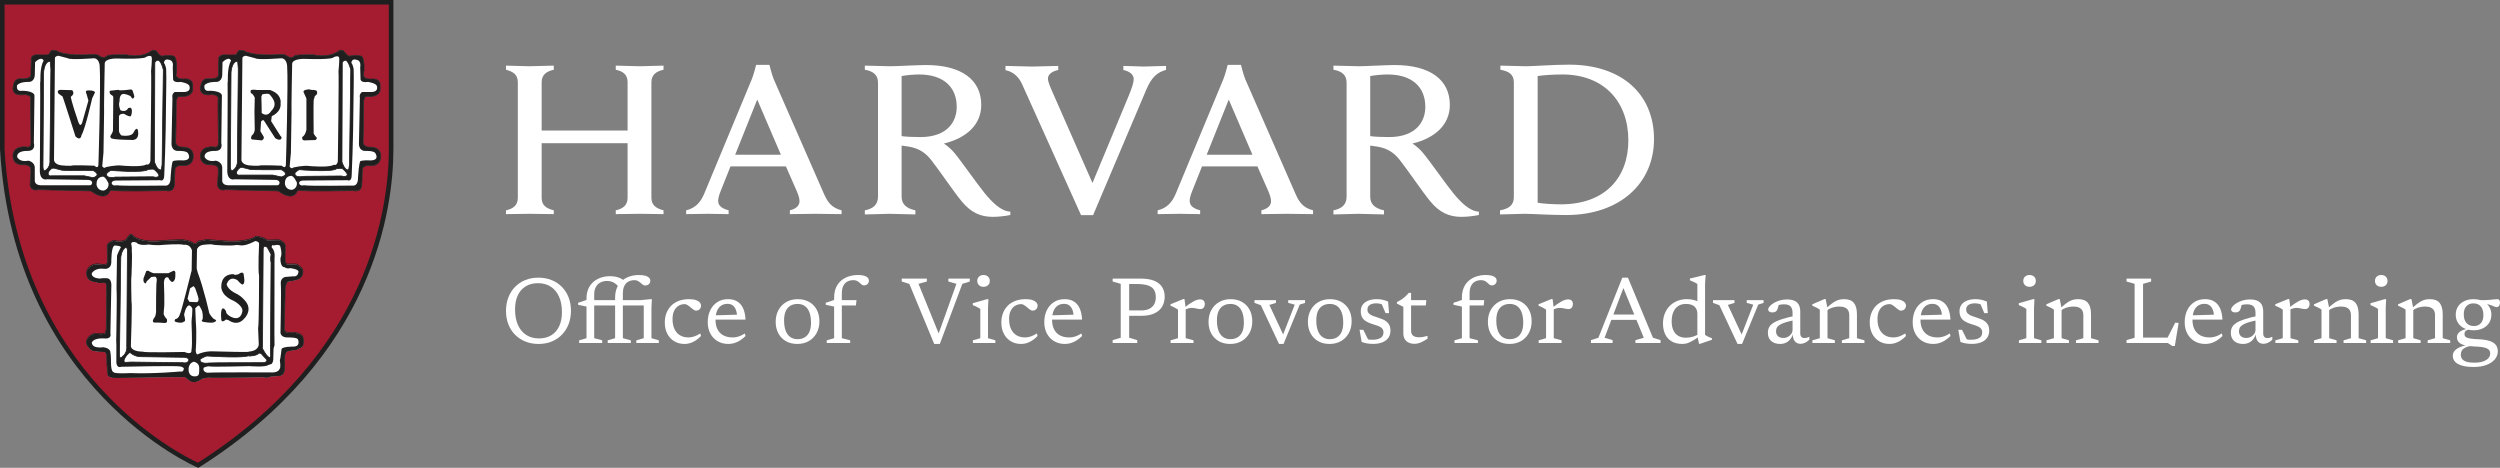 <?xml version="1.0" encoding="UTF-8"?><svg id="Layer_2" xmlns="http://www.w3.org/2000/svg" width="1068.762" height="200" viewBox="0 0 1068.762 200"><rect x="0" y="0" width="1068.762" height="200" fill="#808080" stroke="none"/><g id="Layer_1-2"><g><g><path d="M1.237,1.065H167.461V63.859c0,28.765-10.709,89.782-82.485,135.19,0,0-77.783-32.481-83.738-135.19V1.065Z" fill="#a51c30"/><path d="M84.806,200l-.468-.194C83.555,199.478,5.928,165.916,.004,63.814l-.004-63.814H168.178V63.757c0,25.11-8.086,88.624-82.942,135.973l-.429,.27ZM1.951,1.951V63.757c5.617,96.756,76.282,131.134,82.679,134.046,73.64-46.8,81.593-109.307,81.593-134.046V1.951H1.951Z" fill="#1f1f1f"/><path d="M127.049,81.749s-1.479,4.724-8.073-.13l-22.625-.544s-2.964,.953-3.367-2.149c0,0,.544-6.194,.265-6.735,0,0,.139-1.749-2.83-1.749,0,0-4.582,.537-4.709-3.506,0,0-.803-4.31,5.52-4.174,0,0,2.02,.944,2.159-1.62,0,0-.27-17.512-.139-18.849,0,0,.544-1.614-2.557-1.885,0,0-4.447,.937-4.983-2.016,0,0-.272-4.447,2.695-4.721,0,0,3.638,.274,4.308-.674,0,0,.816,.533,.676-2.688l.141-5.529s.389-1.479,2.684-1.338c0,0,4.176,.268,4.719-.141,0,0,.937-1.209,1.212-1.753,0,0,2.155-.128,2.555,.407,0,0,3.238,2.155,15.489,1.346,0,0,1.89,0,2.29,.544,0,0,2.288,1.746,3.638-.135,0,0,2.014-.409,8.077-.268,0,0,6.599,1.748,11.177-2.022l1.485,.265s1.885,3.095,3.232,2.16c0,0,4.039-.404,4.713,.402,0,0,1.34,2.012,.67,7.275,0,0-.803,2.284,3.104,2.284,0,0,4.447-.809,3.899,3.364,0,0,1.212,4.719-6.189,4.048,0,0-.946,1.344-.815,2.288,0,0-.131,15.35-.268,17.105,0,0-.128,2.425,3.099,2.294,0,0,4.313-.28,4.452,3.628,0,0,.535,5.124-5.665,4.174,0,0-1.886,.27-2.159,1.483l-.263,6.735s.133,3.367-3.636,2.558c-.539,0-21.007,.405-22.76-.131,0,0-.952-.137-1.22,.396" fill="#fff"/><path d="M83.549,104.263s.94-.398,1.209-1.064c0,0,2.83-.276,3.23-.676l8.895,.676s8.749,.666,12.521-2.038c0,0,1.359,0,2.303,.413,0,0,1.875,.405,2.41,1.209l5.124-.137s2.962,.95,2.688,2.842v2.414s-.544,4.85,.805,5.12h3.917s3.228,1.485,2.825,3.367c0,0,.135,2.688-2.684,3.23,0,0-2.84,.803-3.773,.679,0,0-.95,1.209-1.09,2.688l-.396,17.647s-.278,1.881,2.555,1.614c0,0,4.169-.4,5.389,1.892,0,0,1.081,3.902-1.075,4.576l-1.609,.802-3.514,.55s-1.475,.133-1.611,2.688v4.709s.135,3.238-2.427,3.238l-3.769,.27s-.944,.803-2.829,.265c0,0-22.894,.411-23.706,.133l-2.701,.546s-2.956,2.695-5.383,.665l-1.885-1.485s-1.344,.274-1.883,.141c-.54-.141-25.324,.274-25.324,.274,0,0-5.254,.54-5.654-1.214,0,0-.67-6.872-.402-7.686,0,0,0-2.01-1.214-2.146,0,0-5.252-.265-5.387-.813,0,0-2.834-2.016-2.023-4.03,0,0,.948-2.705,3.776-2.969,0,0,4.306,.681,4.306-.539,0,0,.274-.809,.274-2.146,0,0,.268-16.039,.133-17.116,0,0,.4-2.022-1.349-2.022,0,0-1.888,.535-3.097-.268,0,0-3.228,.135-3.904-2.425,0,0-.544-1.614,.265-2.969,0,0,1.481-2.962,5.792-2.014,0,0,2.429,.679,2.693-1.068l-.128-6.47s-.546-1.751,2.823-2.693c0,0,4.313,1.211,5.654-.944,0,0,1.485-2.967,2.684-.95,0,0,2.569,2.431,9.576,2.17,0,0,12.123-.95,12.388-.416,0,0,2.96,.416,3.769,1.351l.811,.13Z" fill="#fff"/><path d="M46.926,81.749s-1.485,4.724-8.082-.135l-22.625-.539s-2.964,.953-3.369-2.151c0,0,.54-6.192,.265-6.733,0,0,.141-1.753-2.823-1.753,0,0-4.578,.546-4.709-3.497,0,0-.811-4.319,5.518-4.18,0,0,2.014,.944,2.155-1.611,0,0-.272-17.516-.141-18.865,0,0,.55-1.599-2.555-1.871,0,0-4.448,.931-4.978-2.033,0,0-.274-4.435,2.688-4.709,0,0,3.634,.274,4.313-.663,0,0,.807,.524,.672-2.71l.135-5.513s.404-1.485,2.688-1.349c0,0,4.178,.263,4.722-.135,0,0,.946-1.209,1.201-1.753,0,0,2.164-.122,2.568,.404,0,0,3.228,2.155,15.498,1.349,0,0,1.875,0,2.284,.54,0,0,2.284,1.748,3.628-.142,0,0,2.022-.398,8.084-.263,0,0,6.59,1.744,11.176-2.01l1.479,.267s1.883,3.093,3.24,2.149c0,0,4.037-.405,4.719,.405,0,0,1.342,2.022,.663,7.275,0,0-.803,2.29,3.099,2.29,0,0,4.445-.803,3.908,3.358,0,0,1.216,4.719-6.192,4.048,0,0-.948,1.349-.815,2.288,0,0-.133,15.35-.268,17.105,0,0-.13,2.42,3.099,2.294,0,0,4.311-.283,4.447,3.634,0,0,.531,5.119-5.654,4.169,0,0-1.892,.276-2.162,1.483l-.265,6.733s.141,3.369-3.641,2.566c-.539,0-21.005,.398-22.758-.131,0,0-.937-.142-1.211,.391" fill="#fff"/><path d="M127.049,81.749s-1.479,4.724-8.073-.13l-22.625-.544s-2.964,.953-3.367-2.149c0,0,.544-6.194,.265-6.735,0,0,.139-1.749-2.83-1.749,0,0-4.582,.537-4.709-3.506,0,0-.803-4.31,5.52-4.174,0,0,2.02,.944,2.159-1.62,0,0-.27-17.512-.139-18.849,0,0,.544-1.614-2.557-1.885,0,0-4.447,.937-4.983-2.016,0,0-.272-4.447,2.695-4.721,0,0,3.638,.274,4.308-.674,0,0,.816,.533,.676-2.688l.141-5.529s.389-1.479,2.684-1.338c0,0,4.176,.268,4.719-.141,0,0,.937-1.209,1.212-1.753,0,0,2.155-.128,2.555,.407,0,0,3.238,2.155,15.489,1.346,0,0,1.89,0,2.29,.544,0,0,2.288,1.746,3.638-.135,0,0,2.014-.409,8.077-.268,0,0,6.599,1.748,11.177-2.022l1.485,.265s1.885,3.095,3.232,2.16c0,0,4.039-.404,4.713,.402,0,0,1.34,2.012,.67,7.275,0,0-.803,2.284,3.104,2.284,0,0,4.447-.809,3.899,3.364,0,0,1.212,4.719-6.189,4.048,0,0-.946,1.344-.815,2.288,0,0-.131,15.35-.268,17.105,0,0-.128,2.425,3.099,2.294,0,0,4.313-.28,4.452,3.628,0,0,.535,5.124-5.665,4.174,0,0-1.886,.27-2.159,1.483l-.263,6.735s.133,3.367-3.636,2.558c-.539,0-21.007,.405-22.76-.131,0,0-.952-.137-1.22,.396" fill="#1f1f1f"/><path d="M127.049,81.749s-1.479,4.725-8.074-.13l-22.625-.544s-2.964,.952-3.366-2.149c0,0,.544-6.195,.265-6.736,0,0,.138-1.749-2.831-1.749,0,0-4.581,.538-4.71-3.505,0,0-.803-4.31,5.522-4.175,0,0,2.02,.944,2.158-1.62,0,0-.271-17.511-.138-18.849,0,0,.544-1.614-2.558-1.885,0,0-4.446,.938-4.984-2.014,0,0-.271-4.448,2.696-4.722,0,0,3.637,.273,4.307-.673,0,0,.817,.532,.676-2.687l.141-5.53s.388-1.479,2.684-1.338c0,0,4.175,.268,4.719-.141,0,0,.935-1.208,1.211-1.752,0,0,2.155-.13,2.555,.406,0,0,3.237,2.155,15.489,1.347,0,0,1.89,0,2.29,.544,0,0,2.288,1.746,3.637-.135,0,0,2.014-.409,8.077-.268,0,0,6.601,1.746,11.178-2.023l1.485,.265s1.885,3.096,3.231,2.161c0,0,4.04-.403,4.713,.403,0,0,1.341,2.011,.67,7.274,0,0-.803,2.285,3.105,2.285,0,0,4.446-.808,3.899,3.364,0,0,1.211,4.719-6.189,4.048,0,0-.947,1.344-.814,2.288,0,0-.132,15.351-.268,17.106,0,0-.13,2.426,3.099,2.293,0,0,4.313-.279,4.451,3.628,0,0,.535,5.125-5.665,4.175,0,0-1.885,.271-2.158,1.482l-.262,6.736s.132,3.366-3.637,2.558c-.538,0-21.007,.406-22.76-.132,0,0-.952-.135-1.22,.397Z" fill="none" stroke="#1f1f1f" stroke-width=".311"/><path d="M101.598,26.261s.268,2.699,.268,3.378c0,.672-.398,38.919-.398,38.919,0,0,.398,2.96-2.149,4.441,0,0-.681,.265-.815-1.616l.265-40.398s.27-4.989,2.829-4.724" fill="#fff"/><path d="M101.598,26.261s.268,2.699,.268,3.378c0,.673-.397,38.919-.397,38.919,0,0,.397,2.961-2.149,4.443,0,0-.682,.265-.814-1.617l.265-40.398s.271-4.989,2.828-4.725Z" fill="none" stroke="#1f1f1f" stroke-width=".326"/><path d="M97.159,73.405s.265-37.981,.135-38.656c-.135-.665,.13,.542,.13,.542,0,0-.4-6.599,1.346-9.302,0,0-.54-2.279-3.636,.548l-.13,5.518s0,3.104-2.829,2.969c0,0-3.234-.144-4.719,1.338,0,0-.809,2.966,2.294,2.434,0,0,4.845,0,5.119,2.01l-.274,20.343s1.083,3.375-2.688,3.375c0,0-4.589-.285-4.45,2.547,0,0,.952,2.423,4.854,1.616,0,0,2.823,.533,2.693,3.238v5.113s-.276,2.029,2.42,2.16h21.011s1.072,.135,1.072-1.216c0,0-.13-1.075-1.744-1.075l-17.509-.268s-2.83,.946-3.095-3.234" fill="#fff"/><path d="M101.199,73.342s-.539,1.885,1.479,1.488h13.869l3.769,.813s3.902-.948,0-3.099c0,0-12.386,.124-13.466-.135,0,0-2.558-.676-3.104-.811,0,0-1.338-.535-2.547,1.744" fill="#fff"/><path d="M101.199,73.342s-.538,1.885,1.479,1.488h13.869l3.769,.814s3.902-.95,0-3.099c0,0-12.387,.124-13.466-.135,0,0-2.558-.676-3.105-.811,0,0-1.338-.535-2.546,1.744Z" fill="none" stroke="#1f1f1f" stroke-width=".326"/><path d="M124.219,75.226s-2.558,0-2.423,3.375c0,0,.268,2.558,2.964,2.558,0,0,2.423-.405,2.162-3.095,0,0-1.488-3.371-2.703-2.838" fill="#fff"/><path d="M126.113,73.89s1.209-1.344,2.02-1.344c0,0,13.471,1.209,15.748-.402,0,0,2.029-.409,2.569,0,0,0,2.018,1.611,2.018,2.549,0,0-.137,1.222-2.558,.531,0,0-15.224,.146-16.029,.146,0,0-4.182,.939-3.767-1.481" fill="#fff"/><path d="M126.113,73.89s1.208-1.344,2.02-1.344c0,0,13.472,1.208,15.748-.403,0,0,2.029-.409,2.57,0,0,0,2.017,1.611,2.017,2.549,0,0-.135,1.223-2.558,.532,0,0-15.224,.147-16.03,.147,0,0-4.181,.938-3.766-1.482Z" fill="none" stroke="#1f1f1f" stroke-width=".326"/><path d="M127.861,78.254s0-1.081,1.888-1.081l18.849-.133s1.759,.944,1.759-2.288c0,0,.685-14.676,.753-30.846,.017-4.811,.239-9.861,.061-14.537,0,0-.415-2.02-.955-2.434,0,0,0-2.149,2.29-1.34,0,0,2.025,.137,1.485,3.243l.137,4.695s-.407,2.029,3.227,1.488c0,0,3.636,.54,3.771,1.881,0,0,1.079,2.705-3.225,2.429h-3.104s-1.346,.805-.944,2.425l-.402,19.535s-.272,3.364,2.964,3.236c0,0,3.364-.141,4.036,.939,0,0,2.305,3.367-2.688,3.093,0,0-3.099-.135-3.771,.409,0,0-.54,.666-.944,7.003,0,0,.274,3.773-2.555,3.364,0,0-18.732,.267-20.472-.133,0,0-1.89,.542-2.159-.946" fill="#fff"/><path d="M103.623,25.036l-.409,43.245s-.13,2.012,3.238,2.418c0,0,3.904,.4,4.839,0,0,0,2.575-.139,9.162,.139,0,0,1.629,1.625,1.759-.413,0,0,1.07-35.004,.539-42.287,0,0-.139-3.103-2.433-3.234,0,0-10.228,.818-11.172,0l-4.043-1.068s-1.618,.13-1.479,1.2" fill="#fff"/><path d="M124.9,27.201s-.405,20.333-.268,21.013l-.27,17.101-.542,5.926s.813,1.218,1.481,.409c0,0,4.317-1.092,7.007-.67,0,0,8.627,.8,10.37-.552,0,0,1.351,.672,1.746-1.479,0,0,.533-37.705,.281-38.379,0,0,.522-5.4,.252-5.929,0,0-.117-1.207-2.412-.135,0,0,.263,1.077-12.525,.665,0,0-4.845-.133-5.119,2.031" fill="#fff"/><path d="M146.318,26.67l-.13,42.553s1.074,3.778,2.819,3.38c0,0,.263-.815,.394-2.16l.55-40.545s-1.355-6.457-3.634-3.228" fill="#fff"/><path d="M146.318,26.67l-.13,42.553s1.073,3.778,2.82,3.381c0,0,.262-.814,.394-2.161l.55-40.544s-1.355-6.457-3.634-3.228Z" fill="none" stroke="#1f1f1f" stroke-width=".326"/><path d="M129.783,39.408c-.409-1.079,2.29-1.211,2.29-1.211l1.348,.27c.942-.139,1.886,.27,1.886,.27,.942,1.479-.676,2.288-.676,2.288l-.535,1.749c-.139,1.486,0,14.286,0,14.286,.267,.665,1.349,1.873,1.349,1.873,0,1.214-1.488,.952-1.488,.952l-3.91,.135c-1.211-.135-.803-1.486-.803-1.486,1.344-.674,1.749-3.106,1.749-3.106v-13.327l-1.211-2.693Z" fill="#1f1f1f"/><path d="M111.603,51.937l-.272,4.174,1.209,2.014c.815,1.083-.542,1.894-.542,1.894l-4.304-.405c-.802-.405,0-1.753,0-1.753,1.083-.67,1.212-2.425,1.212-2.425l-.13-7.812,.13-5.659c0-.674-1.074-1.883-1.074-1.883-.94-.13-.676-1.344-.676-1.344,.27-.676,2.551-.27,2.551-.27h5.663c5.387,1.748,4.582,5.654,4.582,5.654,.407,3.906-3.767,5.531-3.767,5.531l-.276,2.149,3.91,6.189c.676,.544,.54,1.085,.54,1.085-.54,1.483-2.701,0-2.701,0l-4.843-7.544c-.405-.539-1.212,.405-1.212,.405m.133-10.646c.13,2.973,.13,7.012,.13,7.012,2.566,2.016,4.043-.818,4.043-.818,3.364-3.221,0-6.194-.539-6.994-.55-.818-3.234-.144-3.234-.144l-.4,.944Z" fill="#1f1f1f"/><path d="M83.549,104.263s.94-.398,1.209-1.064c0,0,2.83-.276,3.23-.676l8.895,.676s8.749,.666,12.521-2.038c0,0,1.359,0,2.303,.413,0,0,1.875,.405,2.41,1.209l5.124-.137s2.962,.95,2.688,2.842v2.414s-.544,4.85,.805,5.12h3.917s3.228,1.485,2.825,3.367c0,0,.135,2.688-2.684,3.23,0,0-2.84,.803-3.773,.679,0,0-.95,1.209-1.09,2.688l-.396,17.647s-.278,1.881,2.555,1.614c0,0,4.169-.4,5.389,1.892,0,0,1.081,3.902-1.075,4.576l-1.609,.802-3.514,.55s-1.475,.133-1.611,2.688v4.709s.135,3.238-2.427,3.238l-3.769,.27s-.944,.803-2.829,.265c0,0-22.894,.411-23.706,.133l-2.701,.546s-2.956,2.695-5.383,.665l-1.885-1.485s-1.344,.274-1.883,.141c-.54-.141-25.324,.274-25.324,.274,0,0-5.254,.54-5.654-1.214,0,0-.67-6.872-.402-7.686,0,0,0-2.01-1.214-2.146,0,0-5.252-.265-5.387-.813,0,0-2.834-2.016-2.023-4.03,0,0,.948-2.705,3.776-2.969,0,0,4.306,.681,4.306-.539,0,0,.274-.809,.274-2.146,0,0,.268-16.039,.133-17.116,0,0,.4-2.022-1.349-2.022,0,0-1.888,.535-3.097-.268,0,0-3.228,.135-3.904-2.425,0,0-.544-1.614,.265-2.969,0,0,1.481-2.962,5.792-2.014,0,0,2.429,.679,2.693-1.068l-.128-6.47s-.546-1.751,2.823-2.693c0,0,4.313,1.211,5.654-.944,0,0,1.485-2.967,2.684-.95,0,0,2.569,2.431,9.576,2.17,0,0,12.123-.95,12.388-.416,0,0,2.96,.416,3.769,1.351l.811,.13Z" fill="#1f1f1f"/><path d="M83.546,104.101s.938-.397,1.211-1.065c0,0,2.828-.279,3.228-.679l8.891,.679s8.753,.667,12.525-2.037c0,0,1.358,0,2.302,.411,0,0,1.879,.406,2.411,1.206l5.122-.135s2.966,.95,2.693,2.84v2.417s-.544,4.851,.806,5.122h3.91s3.231,1.485,2.828,3.366c0,0,.138,2.687-2.684,3.228,0,0-2.84,.806-3.772,.682,0,0-.952,1.208-1.088,2.687l-.4,17.647s-.273,1.879,2.555,1.611c0,0,4.169-.394,5.389,1.893,0,0,1.082,3.902-1.073,4.575l-1.611,.808-3.513,.544s-1.476,.132-1.611,2.687v4.716s.135,3.231-2.429,3.231l-3.766,.271s-.944,.803-2.828,.265c0,0-22.898,.411-23.703,.135l-2.705,.544s-2.952,2.696-5.381,.665l-1.887-1.485s-1.344,.276-1.882,.141c-.541-.141-25.32,.276-25.32,.276,0,0-5.254,.538-5.657-1.217,0,0-.67-6.868-.4-7.683,0,0,0-2.011-1.217-2.149,0,0-5.248-.265-5.386-.806,0,0-2.831-2.023-2.023-4.037,0,0,.95-2.699,3.778-2.969,0,0,4.304,.685,4.304-.538,0,0,.273-.808,.273-2.147,0,0,.271-16.038,.135-17.111,0,0,.4-2.026-1.352-2.026,0,0-1.885,.535-3.096-.265,0,0-3.228,.135-3.902-2.426,0,0-.547-1.614,.265-2.969,0,0,1.479-2.961,5.789-2.017,0,0,2.431,.679,2.696-1.067l-.13-6.468s-.544-1.749,2.825-2.696c0,0,4.313,1.211,5.654-.941,0,0,1.479-2.966,2.684-.952,0,0,2.57,2.431,9.573,2.172,0,0,12.122-.952,12.387-.42,0,0,2.964,.42,3.772,1.352l.808,.132Z" fill="none" stroke="#1f1f1f" stroke-width=".311"/><path d="M87.05,157.199s1.618-.82,2.699-.533c1.075,.257,16.835-.141,16.835-.141,0,0,6.866,.533,7.945-.415l1.605-.537s.679-.8,.679-1.873c0-1.09,.137-4.722,.137-4.722l.407-1.337s-.133-1.353,0-37.324c0,0,.531-2.814-1.224-4.571,0,0,0-1.074,.544-.942,.546,.142,.272,.142,.272,.142,0,0,2.421-.685,2.821,.257,0,0,1.087,3.223,.135,5.113,0,0-.268,3.913,1.766,3.913,0,0,.803,.813,2.418,.405,0,0,3.499,.407,3.499,1.477,0,0,0,2.429-2.425,2.023l-3.236,.267s-2.157,.416-1.885,2.96c.274,2.564-.137,20.881-.137,20.881,0,0,0,2.164,3.371,2.033,0,0,4.176-.144,4.176,1.064,0,0,1.075,2.699-1.885,2.836,0,0-5.663-.137-5.252,1.474,0,0-.411,3.773-.679,4.443,0,0,.548,3.104-.131,3.643,0,0-.394,1.751-4.034,1.479,0,0-23.164-.128-26.805,.131,0,0-2.159-.259-1.618-2.149" fill="#fff"/><path d="M82.879,154.641s2.288,.396,2.288,2.558c0,2.149,.135,3.365-1.218,3.634-1.34,.267-2.819-.133-3.219-1.877-.411-1.757,.259-3.919,2.149-4.315" fill="#fff"/><path d="M85.569,153.563s2.42-1.625,3.364-1.349c0,0,12.257,.809,16.035,.144,3.769-.679,1.479-.144,1.479-.144,0,0,3.234,0,4.173-1.214,0,0,.946-.259,1.485,.679l2.009,2.16s.146,1.342-2.147,1.203c0,0-21.957,0-22.623,.139,0,0-4.176,.666-3.773-1.618" fill="#fff"/><path d="M85.569,153.563s2.42-1.626,3.364-1.349c0,0,12.257,.808,16.035,.144,3.769-.679,1.479-.144,1.479-.144,0,0,3.234,0,4.172-1.214,0,0,.947-.259,1.485,.679l2.008,2.161s.147,1.341-2.147,1.203c0,0-21.957,0-22.625,.138,0,0-4.175,.667-3.772-1.617Z" fill="none" stroke="#1f1f1f" stroke-width=".326"/><path d="M53.652,105.748s.94,0,.809,1.618l-.274,40.676s.405,2.699-1.881,4.448c0,0-1.22,1.474-1.22-.811l.546-41.483s.131-3.099,2.02-4.448" fill="#fff"/><path d="M53.652,105.748s.941,0,.808,1.617l-.273,40.677s.406,2.699-1.882,4.448c0,0-1.22,1.473-1.22-.811l.547-41.483s.132-3.099,2.02-4.448Z" fill="none" stroke="#1f1f1f" stroke-width=".326"/><path d="M51.498,106.021s-1.618,2.964-1.481,3.643l-.137,9.013s-.135,5.792,0,6.466c.137,.674-.135,17.649-.135,17.649,0,0-.135,3.223,0,4.311v7.268s-.27,3.234,2.153,2.42c0,0,23.701-.539,25.191-.124,0,0,2.149,.394,1.349,1.474,0,0,0,.946-1.494,.674,0,0-11.176,1.07-21.272,.676,0,0-6.738,.394-7.144-.404,0,0-1.075-.131-1.075-4.045,0,0,0-3.628-.259-4.302,0,0,.259-1.907-3.104-2.299,0,0-4.711,.815-4.848-2.014,0,0,.672-2.02,5.25-1.755,0,0,3.369,.539,2.703-2.16l.396-19.922s.411-3.514-1.885-3.649c0,0-2.149-.118-2.83,.135,0,0-3.906,0-3.634-2.279,0,0,1.346-2.429,5.25-1.89,0,0,2.962,.537,3.099-2.823,0,0-.137-6.873,1.479-7.138,0,0,3.373,.124,2.429,1.075" fill="#fff"/><path d="M55.532,150.599s1.888,2.01,4.989,1.89l18.306,.265s2.029,.139,1.901,1.209c0,0-.285,1.611-2.695,1.079l-22.092-.268-2.429,.144s-1.618-.276,.95-3.375l1.07-.944Z" fill="#fff"/><path d="M55.532,150.599s1.887,2.011,4.989,1.89l18.306,.265s2.029,.138,1.902,1.208c0,0-.285,1.611-2.696,1.079l-22.092-.268-2.429,.144s-1.617-.276,.95-3.375l1.07-.944Z" fill="none" stroke="#1f1f1f" stroke-width=".326"/><path d="M112.103,148.837s1.618,3.103,2.425,3.525c0,0,1.483,1.738,1.079-1.359l.27-38.801s-.405-1.34,0-3.49l-1.616-2.967s-1.755-1.342-1.755,.813l-.268,41.35-.135,.929Z" fill="#fff"/><path d="M112.103,148.837s1.617,3.102,2.426,3.525c0,0,1.482,1.738,1.079-1.358l.271-38.801s-.406-1.341,0-3.49l-1.617-2.966s-1.755-1.344-1.755,.811l-.268,41.35-.135,.929Z" fill="none" stroke="#1f1f1f" stroke-width=".326"/><path d="M82.206,130.389s.135,3.225-.276,6.322c-.222,1.698,.544,9.572-.139,13.612,0,0-.124,1.342-2.96,.141,0,0-17.238,.394-17.771-.141,0,0-4.719,.141-5.12-2.29,0,0,.67-18.447,.27-19.143,0,0-.27-10.091,0-11.029,0,0,.4-9.293,.131-10.372,0,0,.135-2.155-.265-3.236,0,0,0-1.349,2.288-.542,0,0,.796,1.485,5.248,.824,0,0,3.24,.531,6.337,.126,0,0,6.864-.537,8.623,0,0,0,2.695-.537,3.493,2.433l-.135,8.347,.809,2.69,.946-.665,.396-2.025,.135-8.891s.539-1.62,2.697-1.888c0,0,3.365-.407,3.915-.126,.533,.259,7.801,.661,9.835,.259,2.01-.405,2.41,1.346,8.477-1.742,0,0,1.618,.13,1.618,1.201,0,0-.553,11.457,0,13.608,0,0,0,21.009-.415,22.488l.276,6.738s.265,2.964-4.439,3.236c0,0,2.96,.4-15.633-.137,0,0-2.96-.135-6.192,1.337,0,0-.67-.131-.67-1.877,0,0,.531-6.325,0-12.534l-.265-6.862-1.214,.141Z" fill="#fff"/><path d="M70.08,120.834s.409,9.967,0,11.314l-.124,2.155s.533,1.475,1.34,2.02c0,0,.677,1.881-.946,1.755,0,0-3.36-.28-4.169-.15,0,0-1.894,0,0-2.408,0,0,.668-.952,.531-3.371,0,0,0-11.314,.278-11.983,0,0,.265-1.486-.683-1.896l-1.616,.139-2.012,1.886s-.411,2.027-1.355-.13v-1.085l1.214-3.228,.815-.142s1.205,.815,2.284,1.087h6.337l2.284-1.087s.94,.142,.679,1.351c0,0,.396,3.104-1.353,3.502,0,0-1.079-.398-1.611-1.885,0,0-1.759-.939-1.894,2.155" fill="#1f1f1f"/><path d="M99.84,117.203s-5.107-.411-5.237,5.113c0,0-.555,3.778,5.113,6.207,0,0,4.174,2.01,3.899,4.569,0,0-.537,4.58-4.983,2.29,0,0-2.149-1.079-2.01-2.29,0,0-.679-1.485-1.485-1.211,0,0-.953,.267-.533,4.713,0,0,0,1.751,2.018,0l1.07,.27s3.638,2.964,6.729-.677c0,0,3.377-3.095,.944-6.864,0,0-1.749-2.69-4.839-4.037,0,0-2.969-1.359-3.639-3.643,0,0,.946-4.043,4.572-1.892,0,0,1.351,1.62,2.157,1.892,0,0,1.079,0,.805-2.431l-.256-2.009s-.274-1.5-2.164,0c0,0-1.751,.661-2.16,0" fill="#1f1f1f"/><path d="M83.416,114.365c.939,.683,1.074,2.023,1.074,2.023,2.695,7.142,4.985,17.51,4.985,17.51,.672,1.342,1.886,2.429,1.886,2.429,2.29,.803,0,1.472,0,1.472-.944,.411-4.036-.124-4.036-.124-1.622-.283-.955-.809-.955-.809,.679-.679,.135-3.378,.135-3.378-.135-1.066-1.34-2.823-1.34-2.823-.535-.272-1.481,.944-1.481,.944,0,0-1.479,.539-1.62,0-.137-.546-1.077-1.066-1.077-1.066-1.614,0-2.284,4.024-2.284,4.024,.94,3.375,0,2.825,0,2.825-.809,1.085-3.369,.283-3.369,.283-1.209-.283-.396-1.224-.396-1.224,1.475-.265,1.875-1.885,1.875-1.885,.679-.94,4.98-18.449,4.98-18.449,.413-.815,.679-2.427,1.623-1.753m-2.149,8.891c-.141,.674-1.085,4.445-1.085,4.445l.805,1.353s2.155,.13,2.964,.13c.803,0,.944-.663,.944-1.353,0-.665-1.479-4.704-1.479-4.704l-.679-.805-1.47,.935Z" fill="#1f1f1f"/><path d="M46.926,81.749s-1.485,4.724-8.082-.135l-22.625-.539s-2.964,.953-3.369-2.151c0,0,.54-6.192,.265-6.733,0,0,.141-1.753-2.823-1.753,0,0-4.578,.546-4.709-3.497,0,0-.811-4.319,5.518-4.18,0,0,2.014,.944,2.155-1.611,0,0-.272-17.516-.141-18.865,0,0,.55-1.599-2.555-1.871,0,0-4.448,.931-4.978-2.033,0,0-.274-4.435,2.688-4.709,0,0,3.634,.274,4.313-.663,0,0,.807,.524,.672-2.71l.135-5.513s.404-1.485,2.688-1.349c0,0,4.178,.263,4.722-.135,0,0,.946-1.209,1.201-1.753,0,0,2.164-.122,2.568,.404,0,0,3.228,2.155,15.498,1.349,0,0,1.875,0,2.284,.54,0,0,2.284,1.748,3.628-.142,0,0,2.022-.398,8.084-.263,0,0,6.59,1.744,11.176-2.01l1.479,.267s1.883,3.093,3.24,2.149c0,0,4.037-.405,4.719,.405,0,0,1.342,2.022,.663,7.275,0,0-.803,2.29,3.099,2.29,0,0,4.445-.803,3.908,3.358,0,0,1.216,4.719-6.192,4.048,0,0-.948,1.349-.815,2.288,0,0-.133,15.35-.268,17.105,0,0-.13,2.42,3.099,2.294,0,0,4.311-.283,4.447,3.634,0,0,.531,5.119-5.654,4.169,0,0-1.892,.276-2.162,1.483l-.265,6.733s.141,3.369-3.641,2.566c-.539,0-21.005,.398-22.758-.131,0,0-.937-.142-1.211,.391" fill="#1f1f1f"/><path d="M46.926,81.749s-1.485,4.725-8.082-.135l-22.625-.538s-2.964,.952-3.369-2.152c0,0,.541-6.192,.265-6.733,0,0,.141-1.752-2.823-1.752,0,0-4.578,.547-4.71-3.496,0,0-.811-4.319,5.519-4.181,0,0,2.014,.944,2.155-1.611,0,0-.273-17.514-.141-18.864,0,0,.55-1.6-2.555-1.873,0,0-4.448,.932-4.978-2.031,0,0-.273-4.437,2.687-4.71,0,0,3.634,.273,4.313-.662,0,0,.808,.524,.673-2.711l.135-5.513s.403-1.485,2.687-1.349c0,0,4.178,.262,4.722-.135,0,0,.947-1.208,1.203-1.752,0,0,2.164-.124,2.567,.403,0,0,3.228,2.155,15.497,1.349,0,0,1.876,0,2.285,.541,0,0,2.285,1.746,3.628-.144,0,0,2.023-.397,8.085-.262,0,0,6.589,1.744,11.176-2.011l1.479,.268s1.882,3.093,3.24,2.149c0,0,4.037-.406,4.719,.406,0,0,1.341,2.02,.662,7.274,0,0-.803,2.29,3.099,2.29,0,0,4.446-.803,3.907,3.358,0,0,1.217,4.719-6.192,4.048,0,0-.947,1.349-.814,2.288,0,0-.132,15.351-.268,17.106,0,0-.13,2.42,3.099,2.293,0,0,4.31-.282,4.446,3.634,0,0,.532,5.119-5.654,4.169,0,0-1.89,.276-2.161,1.482l-.265,6.733s.141,3.369-3.643,2.567c-.538,0-21.005,.397-22.757-.132,0,0-.938-.141-1.211,.391Z" fill="none" stroke="#1f1f1f" stroke-width=".311"/><path d="M21.47,26.268s.276,2.688,.276,3.36-.411,38.925-.411,38.925c0,0,.411,2.973-2.155,4.448,0,0-.67,.276-.809-1.611l.27-40.404s.268-4.987,2.829-4.719" fill="#fff"/><path d="M21.47,26.268s.276,2.687,.276,3.361c0,.67-.411,38.925-.411,38.925,0,0,.411,2.972-2.155,4.448,0,0-.67,.276-.808-1.611l.271-40.404s.268-4.986,2.828-4.719Z" fill="none" stroke="#1f1f1f" stroke-width=".326"/><path d="M17.028,73.405s.268-37.981,.135-38.66c-.135-.666,.133,.544,.133,.544,0,0-.398-6.588,1.346-9.295,0,0-.539-2.29-3.638,.539l-.13,5.524s0,3.103-2.83,2.967c0,0-3.234-.144-4.722,1.346,0,0-.802,2.958,2.292,2.427,0,0,4.85,0,5.119,2.005l-.268,20.348s1.083,3.367-2.693,3.367c0,0-4.578-.268-4.448,2.56,0,0,.948,2.429,4.857,1.618,0,0,2.825,.535,2.695,3.221v5.126s-.278,2.025,2.421,2.151h21.013s1.074,.141,1.074-1.22c0,0-.137-1.061-1.748-1.061l-17.503-.274s-2.836,.94-3.104-3.234" fill="#fff"/><path d="M20.665,73.674s-.535,1.894,1.475,1.481h13.875l3.773,.803s3.915-.939,0-3.093c0,0-12.392,.135-13.471-.131,0,0-2.553-.674-3.097-.805,0,0-1.349-.539-2.555,1.746" fill="#fff"/><path d="M20.665,73.674s-.535,1.893,1.476,1.482h13.874l3.772,.803s3.916-.938,0-3.093c0,0-12.393,.135-13.472-.132,0,0-2.552-.673-3.096-.806,0,0-1.349-.538-2.555,1.746Z" fill="none" stroke="#1f1f1f" stroke-width=".326"/><path d="M43.7,75.568s-2.566,0-2.431,3.354c0,0,.267,2.569,2.96,2.569,0,0,2.425-.413,2.159-3.099,0,0-1.488-3.371-2.688-2.825" fill="#fff"/><path d="M45.58,74.212s1.209-1.346,2.02-1.346c0,0,13.466,1.212,15.757-.398,0,0,2.025-.4,2.557,0,0,0,2.022,1.611,2.022,2.553,0,0-.13,1.222-2.553,.546,0,0-15.228,.133-16.029,.133,0,0-4.182,.937-3.773-1.488" fill="#fff"/><path d="M45.58,74.212s1.208-1.347,2.02-1.347c0,0,13.466,1.214,15.756-.397,0,0,2.026-.4,2.558,0,0,0,2.02,1.611,2.02,2.552,0,0-.13,1.223-2.552,.547,0,0-15.227,.132-16.03,.132,0,0-4.181,.938-3.772-1.488Z" fill="none" stroke="#1f1f1f" stroke-width=".326"/><path d="M47.734,78.254s0-1.07,1.875-1.07l18.867-.141s1.748,.931,1.748-2.292c0,0,.691-14.682,.755-30.85,.02-4.808,.233-9.857,.052-14.534,0,0-.405-2.014-.942-2.429,0,0,0-2.155,2.297-1.338,0,0,2.012,.13,1.472,3.223l.137,4.717s-.407,2.016,3.228,1.485c0,0,3.632,.531,3.767,1.881,0,0,1.085,2.699-3.219,2.423h-3.093s-1.353,.805-.95,2.425l-.404,19.53s-.276,3.364,2.964,3.241c0,0,3.367-.141,4.034,.935,0,0,2.294,3.371-2.693,3.097,0,0-3.091-.135-3.771,.405,0,0-.533,.679-.942,6.997,0,0,.272,3.778-2.56,3.373,0,0-18.717,.265-20.463-.139,0,0-1.89,.544-2.159-.94" fill="#fff"/><path d="M23.482,25.046l-.394,43.238s-.131,2.009,3.232,2.414c0,0,3.91,.409,4.845,0,0,0,2.555-.13,9.162,.141,0,0,1.618,1.611,1.749-.405,0,0,1.079-35.017,.54-42.292,0,0-.135-3.095-2.431-3.234,0,0-10.232,.807-11.174,0l-4.036-1.077s-1.623,.131-1.494,1.216" fill="#fff"/><path d="M66.187,26.67l-.135,42.559s1.075,3.773,2.83,3.369c0,0,.268-.809,.404-2.16l.539-40.539s-1.348-6.466-3.638-3.228" fill="#fff"/><path d="M66.187,26.67l-.135,42.559s1.076,3.772,2.831,3.369c0,0,.268-.808,.403-2.161l.538-40.539s-1.347-6.465-3.637-3.228Z" fill="none" stroke="#1f1f1f" stroke-width=".326"/><path d="M44.777,27.028s-.404,20.333-.276,21.013l-.257,17.103-.542,5.922s.8,1.22,1.475,.411c0,0,4.317-1.079,7.007-.676,0,0,8.627,.816,10.37-.535,0,0,1.346,.665,1.749-1.485,0,0,.537-37.71,.272-38.384,0,0,.539-5.389,.265-5.922,0,0-.141-1.222-2.42-.142,0,0,.265,1.081-12.525,.676,0,0-4.85-.133-5.119,2.02" fill="#fff"/><path d="M40.619,39.484l-1.216,2.566s-2.958,13.055-4.571,15.752c0,0-.267,2.705-2.558,.537,0,0-5.259-16.564-5.529-17.099l-1.749-1.216s-1.064-1.483,.811-1.614l4.983,.131s1.614,1.348-.535,2.84c0,0,.265,2.149,3.093,10.361,0,0,.805,3.097,1.749,.809l2.699-9.563-.815-2.829s-.807-1.348,.407-1.483c0,0,2.827-.267,3.23,.809" fill="#1f1f1f"/><path d="M48.435,41.642l-.141,14.278-.398,1.07s-1.346,1.751-.405,1.89c0,0-1.205,.809,8.615,.94,0,0,3.778,.67,2.834-4.178,0,0-.405-1.746-1.759,.809,0,0-.409,2.153-5.244,1.479,0,0-1.079-.94-1.079-2.01v-5.931s-.141-1.481,2.151-1.335c0,0,2.558,1.605,2.967,.92,0,0,.939-2.144,0-3.49,0,0-1.22-.128-1.349,.402,0,0-.811,1.618-3.097,.674,0,0-1.077-2.151-.405-3.9,0,0-.267-3.373,2.023-3.103,0,0,2.693,.539,2.958,1.351,0,0,.666,1.622,1.351-.267l-.685-2.296s-.391-.942-1.07-.674c0,0-4.578,.674-5.119,.131l-3.643,.407s-.531,1.346,1.085,2.016c0,0,.409,.276,.409,.815" fill="#1f1f1f"/></g><g><path d="M436.99,36.081c-1.394-3.066-3.539-5.308-7.146-6.106v-1.792c2.255,0,9.718,.273,11.433,.273,1.582,0,8.813-.273,11.12-.273v1.746c-2.042,.398-4.391,1.538-4.391,3.647,0,1.486,.925,3.539,2.64,7.398l16.391,37.252,15.507-37.315c1.209-3.024,2.111-5.335,2.111-7.121,0-1.98-1.834-3.332-4.408-3.862v-1.746c2.063,0,7.042,.273,8.63,.273,1.44,0,7.367-.273,9.609-.273v1.692c-3.858,1.04-6.219,3.264-8.376,8.301l-22.805,53.793h-5.152l-25.165-55.887h0Z" fill="#fff"/><path d="M216.31,89.917c2.976-.679,5.066-2.028,5.066-5.402V35.203c0-3.245-1.942-4.583-5.066-5.394v-1.755c1.561,0,8.292,.267,9.934,.267,1.888,0,8.947-.267,10.501-.267v1.755c-2.982,.671-5.185,2.024-5.185,5.394v20.603h36.741v-20.603c0-3.37-1.961-4.723-5.06-5.394v-1.755c1.551,0,8.482,.267,10.366,.267,1.628,0,8.517-.267,10.056-.267v1.755c-2.974,.671-5.183,2.024-5.183,5.394v49.312c0,3.241,2.067,4.591,5.183,5.402v1.621c-1.538,0-8.428-.136-10.056-.136-1.884,0-8.815,.136-10.366,.136v-1.621c2.957-.679,5.06-2.028,5.06-5.402v-23.304h-36.741v23.304c0,3.374,2.061,4.591,5.185,5.402v1.621c-1.555,0-8.613-.136-10.501-.136-1.642,0-8.374,.136-9.934,.136v-1.621h0Z" fill="#fff"/><path d="M657.351,86.67c2.301,.417,6.556,.681,9.91,.681,18.986,0,28.866-11.429,28.866-27.363,0-16.524-10.424-28.151-28.176-28.151-3.618,0-8.159,.269-10.6,.667v54.166h0Zm-16.084,3.247c3.81-.679,5.906-2.186,5.906-5.671V35.205c0-3.382-2.072-4.72-5.748-5.398v-1.753c2.113,0,9.022,.269,10.937,.269,3.087,0,11.704-.679,18.41-.679,22.603,0,36.327,12.619,36.327,31.817,0,18.65-14.278,32.471-37.579,32.471-6.717,0-14.684-.529-17.808-.529-1.892,0-8.332,.269-10.445,.269v-1.755h0Z" fill="#fff"/><path d="M385.442,58.2c2.019,.265,4.995,.4,7.942,.4,11.889,0,15.618-6.838,15.618-12.888,0-8.576-5.712-13.878-16.12-13.878-2.153,0-5.277,.271-7.44,.669v25.696h0Zm0,25.865c0,3.264,2.076,5.041,5.894,5.852v1.755c-2.122,0-9.039-.269-11.027-.269-1.68,0-8.459,.269-10.587,.269v-1.755c3.541-.677,5.631-2.434,5.631-5.852V35.37c0-2.995-1.628-4.887-5.627-5.562v-1.753c2.126,0,8.834,.267,10.716,.267,3.103,0,11.925-.519,15.397-.519,15.191,0,23.648,6.283,23.648,17.041,0,8.472-6.304,14.178-15.991,16.53,0,0,2.188,1.282,4.402,3.858,2.69,3.153,10.089,13.748,13.082,17.381,2.993,3.628,6.825,7.692,10.935,7.878v1.423c-1.963,.429-5.114,.794-7.519,.794-5.183,0-9.303-1.815-13.296-6.665-3.458-4.206-9.491-13.154-12.952-17.573-2.213-2.813-4.872-5.014-9.764-5.814-.963-.163-1.869-.294-2.941-.413v21.822h0Z" fill="#fff"/><path d="M585.771,58.2c2.03,.265,4.993,.4,7.944,.4,11.885,0,15.614-6.838,15.614-12.888,0-8.576-5.716-13.878-16.112-13.878-2.163,0-5.283,.271-7.446,.669v25.696h0Zm0,25.865c0,3.264,2.08,5.041,5.89,5.852v1.755c-2.117,0-9.026-.269-11.02-.269-1.698,0-8.461,.269-10.587,.269v-1.755c3.534-.677,5.623-2.434,5.623-5.852V35.37c0-2.995-1.634-4.887-5.621-5.562v-1.753c2.14,0,8.818,.267,10.712,.267,3.109,0,11.923-.519,15.386-.519,15.213,0,23.654,6.283,23.654,17.041,0,8.472-6.296,14.178-15.995,16.53,0,0,2.209,1.282,4.401,3.858,2.705,3.153,10.103,13.748,13.094,17.381,3.001,3.628,6.836,7.692,10.918,7.878v1.423c-1.936,.429-5.106,.794-7.492,.794-5.191,0-9.318-1.815-13.313-6.665-3.445-4.206-9.474-13.154-12.952-17.573-2.209-2.813-4.872-5.014-9.753-5.814-.971-.163-1.871-.294-2.945-.413v21.822h0Z" fill="#fff"/><path d="M333.835,66.143l-10.118-23.572-9.422,23.572h19.54Zm-40.503,23.773c4.02-.948,6.227-3.545,7.694-7.032l20.346-48.954c.861-2.034,1.869-6.194,1.869-6.194h5.696s1.021,4.168,1.867,6.202l21.503,49.079c1.526,3.38,3.191,5.816,7.467,6.898l-.013,1.625c-2.328,0-9.564-.138-11.214-.138-1.638,0-8.542,.138-10.874,.138l.008-1.625c3.135-.775,4.12-2.372,4.12-3.91,0-1.311-.538-2.784-1.192-4.32l-4.622-10.543h-23.697l-4.229,10.601c-.479,1.202-1.042,2.901-1.042,4.043,0,1.767,.923,3.18,4.474,4.128l-.008,1.625c-2.105,0-7.651-.138-8.961-.138l-9.201,.138,.008-1.625h0Z" fill="#fff"/><path d="M535.419,66.143l-10.126-23.572-9.42,23.572h19.546Zm-40.511,23.773c4.016-.948,6.231-3.545,7.692-7.032l20.355-48.954c.863-2.034,1.878-6.194,1.878-6.194h5.694s1.006,4.168,1.855,6.202l21.511,49.079c1.515,3.38,3.187,5.816,7.448,6.898l-.006,1.625c-2.32,0-9.564-.138-11.214-.138-1.63,0-8.538,.138-10.866,.138l.002-1.625c3.153-.775,4.116-2.372,4.116-3.91,0-1.311-.531-2.784-1.184-4.32l-4.631-10.543h-23.695l-4.229,10.601c-.479,1.202-1.04,2.901-1.04,4.043,0,1.767,.917,3.18,4.479,4.128l-.002,1.625c-2.109,0-7.657-.138-8.972-.138l-9.199,.138,.008-1.625h0Z" fill="#fff"/></g><g><path d="M230.168,118.698c2.057,0,3.94,.347,5.647,1.039s3.177,1.667,4.408,2.925c1.23,1.258,2.181,2.746,2.854,4.468,.672,1.722,1.008,3.624,1.008,5.708s-.333,3.991-.998,5.719c-.666,1.728-1.614,3.228-2.844,4.498s-2.69,2.253-4.377,2.945c-1.688,.692-3.567,1.038-5.638,1.038-2.057,0-3.937-.346-5.638-1.038s-3.17-1.664-4.407-2.915-2.192-2.74-2.864-4.468-1.008-3.627-1.008-5.698c0-2.084,.333-3.994,.998-5.729,.666-1.734,1.614-3.237,2.844-4.509,1.23-1.27,2.693-2.252,4.387-2.944s3.57-1.039,5.628-1.039Zm.202,25.98c2.084,0,3.859-.454,5.325-1.361,1.466-.908,2.589-2.199,3.369-3.873,.78-1.675,1.17-3.661,1.17-5.961,0-2.622-.42-4.857-1.261-6.707-.84-1.849-2.024-3.264-3.55-4.245-1.526-.981-3.325-1.473-5.396-1.473s-3.842,.453-5.315,1.361c-1.472,.907-2.595,2.198-3.369,3.873-.773,1.674-1.16,3.661-1.16,5.96,0,2.609,.416,4.841,1.25,6.697,.834,1.855,2.017,3.274,3.55,4.256,1.533,.981,3.328,1.473,5.386,1.473Z" fill="#fff"/><path d="M276.399,130.579h-24.831l-.827,.484-3.591-.767v-.848l3.873-1.31,.988,.161h21.946l4.095-.403h.625l-.182,3.671v13.01l3.147,.908v1.149h-9.601v-1.149l3.167-.908v-15.027l1.19,1.029Zm-18.94,16.056h-9.884v-1.149l3.167-.908v-17.004c0-1.613,.272-3.012,.817-4.195,.544-1.183,1.284-2.168,2.219-2.955,.935-.786,2-1.375,3.197-1.765s2.447-.585,3.752-.585c.941,0,1.788,.08,2.542,.242,.753,.161,1.432,.39,2.037,.685,.606,.296,1.157,.666,1.654,1.109l-2.32,2.743c-.685-.928-1.459-1.617-2.319-2.067-.861-.45-1.789-.676-2.784-.676-1.076,0-2.031,.219-2.864,.655-.834,.438-1.482,1.086-1.947,1.946-.464,.861-.696,1.924-.696,3.188v18.678l3.429,.908v1.149Zm8.815-2.058l3.409,.908v1.149h-9.884v-1.149l3.167-.908v-17.246c0-1.707,.276-3.177,.827-4.407s1.304-2.238,2.259-3.025c.955-.786,2.037-1.371,3.248-1.755,1.21-.383,2.481-.575,3.812-.575,1.17,0,2.115,.108,2.834,.323s1.244,.508,1.574,.877c.329,.37,.494,.777,.494,1.221,0,.417-.094,.78-.283,1.089-.189,.31-.451,.549-.787,.717s-.713,.252-1.129,.252c-.377,0-.716-.114-1.019-.343-.303-.229-.619-.491-.948-.787s-.703-.561-1.12-.797c-.416-.234-.915-.352-1.492-.352-.915,0-1.748,.189-2.502,.565-.753,.377-1.352,.985-1.795,1.825-.444,.841-.666,1.967-.666,3.379v19.041Z" fill="#fff"/><path d="M294.553,127.896c1.304,0,2.33,.144,3.076,.434,.746,.289,1.281,.643,1.603,1.059,.323,.417,.484,.82,.484,1.211,0,.417-.091,.793-.272,1.129-.182,.337-.434,.599-.756,.787s-.693,.282-1.109,.282c-.296,0-.602-.094-.918-.282s-.632-.42-.948-.696c-.316-.275-.639-.551-.968-.827-.33-.275-.669-.507-1.019-.695s-.699-.282-1.049-.282c-.928,0-1.785,.231-2.572,.695s-1.415,1.17-1.886,2.118c-.471,.948-.706,2.142-.706,3.58,0,1.641,.273,3.05,.817,4.226,.544,1.177,1.328,2.075,2.35,2.693,1.022,.618,2.245,.928,3.671,.928,.834,0,1.671-.147,2.511-.443s1.677-.72,2.511-1.272l.323,1.09c-.726,.753-1.469,1.382-2.229,1.886s-1.54,.884-2.34,1.14c-.8,.255-1.623,.383-2.471,.383-1.667,0-3.137-.383-4.407-1.149-1.271-.767-2.263-1.836-2.976-3.207-.713-1.372-1.069-2.972-1.069-4.801,0-1.452,.232-2.787,.696-4.004s1.136-2.272,2.017-3.167c.881-.894,1.963-1.586,3.248-2.077s2.747-.736,4.387-.736Z" fill="#fff"/><path d="M311.234,127.896c1.6,0,2.935,.336,4.004,1.009,1.069,.672,1.893,1.657,2.471,2.954,.578,1.299,.914,2.889,1.008,4.771h-13.414v-1.815l11.134-.322-1.311,.706c-.067-1.143-.266-2.108-.595-2.894-.33-.787-.783-1.385-1.361-1.795s-1.305-.615-2.178-.615c-1.036,0-1.937,.255-2.703,.767-.767,.511-1.358,1.27-1.775,2.279-.417,1.008-.625,2.266-.625,3.772,0,1.627,.292,3.002,.877,4.125s1.422,1.974,2.511,2.552c1.089,.578,2.407,.867,3.954,.867,.632,0,1.244-.07,1.835-.212,.592-.141,1.167-.339,1.725-.595s1.092-.558,1.603-.908l.343,1.09c-.753,.739-1.526,1.364-2.32,1.876-.793,.511-1.61,.894-2.451,1.149-.841,.255-1.698,.383-2.572,.383-1.735,0-3.265-.387-4.589-1.159-1.325-.773-2.364-1.859-3.117-3.258s-1.129-3.032-1.129-4.901c0-1.883,.353-3.563,1.059-5.043s1.708-2.646,3.005-3.5c1.297-.854,2.834-1.28,4.609-1.28Z" fill="#fff"/><path d="M340.864,147.038c-1.869,0-3.497-.397-4.881-1.19-1.385-.794-2.461-1.899-3.227-3.318-.767-1.419-1.15-3.062-1.15-4.932,0-1.909,.4-3.594,1.2-5.053,.8-1.459,1.909-2.599,3.328-3.419,1.419-.82,3.056-1.23,4.912-1.23,1.869,0,3.496,.394,4.881,1.18,1.385,.787,2.461,1.89,3.228,3.309,.766,1.418,1.149,3.069,1.149,4.951,0,1.91-.4,3.594-1.2,5.053-.8,1.46-1.909,2.6-3.328,3.419-1.419,.82-3.056,1.23-4.912,1.23Zm.06-2.037c1.17,0,2.188-.252,3.056-.756,.867-.505,1.54-1.274,2.017-2.31,.477-1.036,.716-2.367,.716-3.994,0-1.748-.225-3.218-.676-4.407-.451-1.19-1.103-2.088-1.956-2.693-.854-.605-1.886-.907-3.096-.907-1.17,0-2.188,.249-3.056,.746-.868,.498-1.54,1.268-2.017,2.31-.477,1.042-.716,2.37-.716,3.984,0,1.748,.225,3.217,.676,4.407,.45,1.19,1.106,2.091,1.967,2.702,.86,.612,1.889,.918,3.086,.918Z" fill="#fff"/><path d="M357.424,130.579l-.827,.484-3.591-.767v-.848l3.873-1.31,.847,.161h8.432l-.242,2.279h-8.492Zm2.461,13.998l3.57,.908v1.149h-10.025v-1.149l3.167-.908v-17.246c0-1.707,.272-3.177,.817-4.407,.544-1.23,1.294-2.238,2.249-3.025,.955-.786,2.041-1.371,3.257-1.755,1.217-.383,2.484-.575,3.802-.575,.874,0,1.614,.065,2.219,.192,.606,.128,1.093,.299,1.462,.514,.37,.216,.639,.468,.807,.757,.168,.289,.252,.602,.252,.938,0,.606-.202,1.097-.605,1.473-.403,.377-.908,.565-1.513,.565-.363,0-.686-.114-.968-.344-.283-.229-.575-.487-.877-.776-.303-.289-.663-.548-1.079-.776-.417-.229-.941-.343-1.574-.343-.941,0-1.785,.189-2.531,.565-.746,.377-1.338,.985-1.775,1.825-.438,.841-.656,1.967-.656,3.379v19.041Z" fill="#fff"/><path d="M388.749,121.38l-3.248-1.028v-1.251h10.731v1.251l-3.57,.988,9.279,22.814h-1.23l8.169-22.814-3.449-.988v-1.251h9.158v1.251l-3.187,.988-9.622,25.697h-2.4l-10.63-25.657Z" fill="#fff"/><path d="M422.555,127.896l-.182,3.671v13.01l3.147,.908v1.149h-9.601v-1.149l3.167-.908v-12.485c-.148-.134-.397-.303-.746-.504-.35-.202-.743-.407-1.18-.615-.437-.209-.864-.387-1.281-.535v-.827l6.051-1.714h.625Zm-2.098-5.285c-.794,0-1.44-.231-1.937-.695-.498-.464-.747-1.072-.747-1.826,0-.753,.249-1.361,.747-1.825,.497-.464,1.143-.696,1.937-.696,.793,0,1.438,.232,1.936,.696s.747,1.072,.747,1.825c0,.754-.249,1.362-.747,1.826s-1.143,.695-1.936,.695Z" fill="#fff"/><path d="M438.429,127.896c1.304,0,2.33,.144,3.076,.434,.746,.289,1.281,.643,1.603,1.059,.323,.417,.484,.82,.484,1.211,0,.417-.091,.793-.272,1.129-.182,.337-.434,.599-.756,.787s-.693,.282-1.109,.282c-.296,0-.602-.094-.918-.282s-.632-.42-.948-.696c-.316-.275-.639-.551-.968-.827-.33-.275-.669-.507-1.019-.695s-.699-.282-1.049-.282c-.928,0-1.785,.231-2.572,.695s-1.415,1.17-1.886,2.118c-.471,.948-.706,2.142-.706,3.58,0,1.641,.273,3.05,.817,4.226,.544,1.177,1.328,2.075,2.35,2.693,1.022,.618,2.245,.928,3.671,.928,.834,0,1.671-.147,2.511-.443s1.677-.72,2.511-1.272l.323,1.09c-.726,.753-1.469,1.382-2.229,1.886s-1.54,.884-2.34,1.14c-.8,.255-1.623,.383-2.471,.383-1.667,0-3.137-.383-4.407-1.149-1.271-.767-2.263-1.836-2.976-3.207-.713-1.372-1.069-2.972-1.069-4.801,0-1.452,.232-2.787,.696-4.004s1.136-2.272,2.017-3.167c.881-.894,1.963-1.586,3.248-2.077s2.747-.736,4.387-.736Z" fill="#fff"/><path d="M455.111,127.896c1.6,0,2.935,.336,4.004,1.009,1.069,.672,1.893,1.657,2.471,2.954,.578,1.299,.914,2.889,1.008,4.771h-13.414v-1.815l11.134-.322-1.311,.706c-.067-1.143-.266-2.108-.595-2.894-.33-.787-.783-1.385-1.361-1.795s-1.305-.615-2.178-.615c-1.036,0-1.937,.255-2.703,.767-.767,.511-1.358,1.27-1.775,2.279-.417,1.008-.625,2.266-.625,3.772,0,1.627,.292,3.002,.877,4.125s1.422,1.974,2.511,2.552c1.089,.578,2.407,.867,3.954,.867,.632,0,1.244-.07,1.835-.212,.592-.141,1.167-.339,1.725-.595s1.092-.558,1.603-.908l.343,1.09c-.753,.739-1.526,1.364-2.32,1.876-.793,.511-1.61,.894-2.451,1.149-.841,.255-1.698,.383-2.572,.383-1.735,0-3.265-.387-4.589-1.159-1.325-.773-2.364-1.859-3.117-3.258s-1.129-3.032-1.129-4.901c0-1.883,.353-3.563,1.059-5.043s1.708-2.646,3.005-3.5c1.297-.854,2.834-1.28,4.609-1.28Z" fill="#fff"/><path d="M482.724,119.101v25.295l3.449,1.008v1.23h-10.509v-1.23l3.449-1.008v-23.056l-3.449-.988v-1.251h7.06Zm11.396,7.928c0-1.211-.249-2.236-.746-3.076-.498-.841-1.338-1.473-2.522-1.897-1.184-.424-2.804-.635-4.861-.635h-6.374l.181-2.32h7.786c2.501,0,4.508,.333,6.021,.999,1.513,.665,2.609,1.583,3.288,2.753,.679,1.17,1.019,2.501,1.019,3.994,0,1.52-.343,2.894-1.029,4.125-.686,1.23-1.772,2.212-3.258,2.944-1.486,.733-3.426,1.1-5.819,1.1h-8.008l-.181-2.319h8.451c1.197,0,2.249-.209,3.157-.626,.908-.416,1.617-1.045,2.128-1.886,.511-.84,.766-1.893,.766-3.156Z" fill="#fff"/><path d="M506.888,131.788v12.788l3.349,.908v1.149h-9.803v-1.149l3.167-.908v-12.183c-.175-.161-.42-.333-.736-.515s-.683-.373-1.099-.575c-.417-.201-.875-.409-1.372-.625v-.605l5.446-2.22h.545l.504,3.934Zm6.132-3.792c.672,0,1.18,.172,1.522,.515,.343,.343,.515,.81,.515,1.401,0,.686-.169,1.228-.504,1.624-.336,.397-.773,.595-1.311,.595-.417,0-.831-.043-1.241-.131-.41-.087-.827-.171-1.25-.252-.423-.081-.871-.121-1.341-.121-.31,0-.642,.033-.999,.101s-.71,.175-1.059,.323c-.35,.147-.685,.336-1.008,.565l-.504-.706c.915-.739,1.731-1.358,2.451-1.855s1.362-.897,1.926-1.2c.565-.303,1.08-.521,1.544-.655,.464-.135,.884-.202,1.261-.202Z" fill="#fff"/><path d="M525.909,147.038c-1.869,0-3.497-.397-4.881-1.19-1.385-.794-2.461-1.899-3.227-3.318-.767-1.419-1.15-3.062-1.15-4.932,0-1.909,.4-3.594,1.2-5.053,.8-1.459,1.909-2.599,3.328-3.419,1.419-.82,3.056-1.23,4.912-1.23,1.869,0,3.496,.394,4.881,1.18,1.385,.787,2.461,1.89,3.228,3.309,.766,1.418,1.149,3.069,1.149,4.951,0,1.91-.4,3.594-1.2,5.053-.8,1.46-1.909,2.6-3.328,3.419-1.419,.82-3.056,1.23-4.912,1.23Zm.06-2.037c1.17,0,2.188-.252,3.056-.756,.867-.505,1.54-1.274,2.017-2.31,.477-1.036,.716-2.367,.716-3.994,0-1.748-.225-3.218-.676-4.407-.451-1.19-1.103-2.088-1.956-2.693-.854-.605-1.886-.907-3.096-.907-1.17,0-2.188,.249-3.056,.746-.868,.498-1.54,1.268-2.017,2.31-.477,1.042-.716,2.37-.716,3.984,0,1.748,.225,3.217,.676,4.407,.45,1.19,1.106,2.091,1.967,2.702,.86,.612,1.889,.918,3.086,.918Z" fill="#fff"/><path d="M555.641,130.215l-6.918,16.822h-1.937l-7.766-16.56-2.723-.988v-1.19h9.178v1.19l-2.824,.867,6.132,13.131h-.424l5.144-13.232-2.783-.766v-1.19h7.201v1.19l-2.279,.726Z" fill="#fff"/><path d="M568.389,147.038c-1.869,0-3.497-.397-4.881-1.19-1.385-.794-2.461-1.899-3.227-3.318-.767-1.419-1.15-3.062-1.15-4.932,0-1.909,.4-3.594,1.2-5.053,.8-1.459,1.909-2.599,3.328-3.419,1.419-.82,3.056-1.23,4.912-1.23,1.869,0,3.496,.394,4.881,1.18,1.385,.787,2.461,1.89,3.228,3.309,.766,1.418,1.149,3.069,1.149,4.951,0,1.91-.4,3.594-1.2,5.053-.8,1.46-1.909,2.6-3.328,3.419-1.419,.82-3.056,1.23-4.912,1.23Zm.06-2.037c1.17,0,2.188-.252,3.056-.756,.867-.505,1.54-1.274,2.017-2.31,.477-1.036,.716-2.367,.716-3.994,0-1.748-.225-3.218-.676-4.407-.451-1.19-1.103-2.088-1.956-2.693-.854-.605-1.886-.907-3.096-.907-1.17,0-2.188,.249-3.056,.746-.868,.498-1.54,1.268-2.017,2.31-.477,1.042-.716,2.37-.716,3.984,0,1.748,.225,3.217,.676,4.407,.45,1.19,1.106,2.091,1.967,2.702,.86,.612,1.889,.918,3.086,.918Z" fill="#fff"/><path d="M588.579,127.896c.834,0,1.617,.074,2.35,.222,.732,.148,1.563,.41,2.491,.787l.403,4.962h-1.493l-2.098-4.942,1.997,1.876c-.659-.376-1.298-.658-1.916-.847-.619-.189-1.237-.283-1.856-.283-1.237,0-2.192,.226-2.864,.676-.672,.451-1.008,1.093-1.008,1.927,0,.739,.215,1.321,.645,1.745,.43,.423,.999,.766,1.704,1.028,.706,.262,1.469,.521,2.29,.776,.618,.189,1.233,.41,1.846,.666,.612,.256,1.17,.582,1.674,.979,.504,.397,.911,.911,1.22,1.543,.309,.632,.464,1.419,.464,2.359,0,1.211-.306,2.236-.918,3.076-.612,.841-1.472,1.48-2.582,1.916-1.109,.438-2.431,.656-3.964,.656-.874,0-1.731-.071-2.572-.212-.84-.142-1.597-.353-2.269-.636l-.908-5.184h1.594l2.622,5.265-2.481-1.755c.511,.215,.971,.376,1.381,.484,.41,.107,.804,.178,1.18,.211,.377,.034,.753,.051,1.129,.051,1.546,0,2.733-.259,3.561-.776,.827-.518,1.24-1.301,1.24-2.35,0-.659-.161-1.188-.484-1.584s-.753-.719-1.291-.968c-.538-.249-1.12-.464-1.745-.645-.625-.182-1.241-.38-1.846-.596-.794-.282-1.52-.625-2.179-1.028s-1.183-.944-1.573-1.624c-.39-.679-.585-1.562-.585-2.652,0-1.103,.286-2.033,.857-2.794,.571-.759,1.372-1.338,2.4-1.734,1.028-.397,2.222-.595,3.58-.595Z" fill="#fff"/><path d="M603.244,141.309c0,1.009,.289,1.742,.867,2.199,.578,.457,1.432,.685,2.562,.685,.511,0,1.066-.051,1.664-.151s1.247-.252,1.947-.454v1.211c-.875,.565-1.641,1.008-2.3,1.331-.659,.322-1.25,.545-1.775,.665-.524,.121-1.029,.182-1.513,.182-.928,0-1.748-.164-2.461-.494-.713-.329-1.274-.827-1.684-1.492-.411-.666-.615-1.489-.615-2.471v-11.356l-2.743-1.372v-.685c.47-.229,.9-.454,1.29-.676s.75-.45,1.079-.685,.642-.484,.938-.746c.296-.263,.592-.541,.888-.838,.295-.295,.592-.618,.888-.968h.968v16.116Zm-1.291-10.73l.04-2.279h7.766l-.222,2.279h-7.584Z" fill="#fff"/><path d="M625.794,130.579l-.827,.484-3.591-.767v-.848l3.873-1.31,.847,.161h8.432l-.242,2.279h-8.492Zm2.461,13.998l3.57,.908v1.149h-10.025v-1.149l3.167-.908v-17.246c0-1.707,.272-3.177,.817-4.407,.544-1.23,1.294-2.238,2.249-3.025,.955-.786,2.041-1.371,3.257-1.755,1.217-.383,2.484-.575,3.802-.575,.874,0,1.614,.065,2.219,.192,.606,.128,1.093,.299,1.462,.514,.37,.216,.639,.468,.807,.757,.168,.289,.252,.602,.252,.938,0,.606-.202,1.097-.605,1.473-.403,.377-.908,.565-1.513,.565-.363,0-.686-.114-.968-.344-.283-.229-.575-.487-.877-.776-.303-.289-.663-.548-1.079-.776-.417-.229-.941-.343-1.574-.343-.941,0-1.785,.189-2.531,.565-.746,.377-1.338,.985-1.775,1.825-.438,.841-.656,1.967-.656,3.379v19.041Z" fill="#fff"/><path d="M645.34,147.038c-1.869,0-3.497-.397-4.881-1.19-1.385-.794-2.461-1.899-3.227-3.318-.767-1.419-1.15-3.062-1.15-4.932,0-1.909,.4-3.594,1.2-5.053,.8-1.459,1.909-2.599,3.328-3.419,1.419-.82,3.056-1.23,4.912-1.23,1.869,0,3.496,.394,4.881,1.18,1.385,.787,2.461,1.89,3.228,3.309,.766,1.418,1.149,3.069,1.149,4.951,0,1.91-.4,3.594-1.2,5.053-.8,1.46-1.909,2.6-3.328,3.419-1.419,.82-3.056,1.23-4.912,1.23Zm.06-2.037c1.17,0,2.188-.252,3.056-.756,.867-.505,1.54-1.274,2.017-2.31,.477-1.036,.716-2.367,.716-3.994,0-1.748-.225-3.218-.676-4.407-.451-1.19-1.103-2.088-1.956-2.693-.854-.605-1.886-.907-3.096-.907-1.17,0-2.188,.249-3.056,.746-.868,.498-1.54,1.268-2.017,2.31-.477,1.042-.716,2.37-.716,3.984,0,1.748,.225,3.217,.676,4.407,.45,1.19,1.106,2.091,1.967,2.702,.86,.612,1.889,.918,3.086,.918Z" fill="#fff"/><path d="M664.239,131.788v12.788l3.349,.908v1.149h-9.803v-1.149l3.167-.908v-12.183c-.175-.161-.42-.333-.736-.515s-.683-.373-1.099-.575c-.417-.201-.875-.409-1.372-.625v-.605l5.446-2.22h.545l.504,3.934Zm6.132-3.792c.672,0,1.18,.172,1.522,.515,.343,.343,.515,.81,.515,1.401,0,.686-.169,1.228-.504,1.624-.336,.397-.773,.595-1.311,.595-.417,0-.831-.043-1.241-.131-.41-.087-.827-.171-1.25-.252-.423-.081-.871-.121-1.341-.121-.31,0-.642,.033-.999,.101s-.71,.175-1.059,.323c-.35,.147-.685,.336-1.008,.565l-.504-.706c.915-.739,1.731-1.358,2.451-1.855s1.362-.897,1.926-1.2c.565-.303,1.08-.521,1.544-.655,.464-.135,.884-.202,1.261-.202Z" fill="#fff"/><path d="M706.638,144.375l3.248,1.028v1.23h-10.731v-1.23l3.57-1.008-9.359-22.814h1.23l-8.633,22.814,3.429,1.008v1.23h-9.258v-1.23l3.187-1.008,10.227-25.698h2.4l10.69,25.678Zm-18.799-7.625v-2.279h13.716v2.279h-13.716Z" fill="#fff"/><path d="M725.639,134.128c0-1.25-.397-2.262-1.19-3.035s-2.031-1.16-3.711-1.16c-1.305,0-2.411,.303-3.318,.907-.907,.606-1.597,1.466-2.067,2.582s-.706,2.44-.706,3.974,.249,2.817,.747,3.853c.497,1.036,1.197,1.815,2.098,2.34s1.977,.787,3.228,.787c1.103,0,2.168-.165,3.197-.494s2.047-.83,3.056-1.503v1.19c-1.143,.753-2.108,1.361-2.894,1.825s-1.46,.814-2.017,1.049c-.558,.235-1.056,.394-1.493,.474-.437,.081-.884,.121-1.341,.121-1.815,0-3.338-.362-4.569-1.089s-2.158-1.745-2.784-3.056c-.625-1.312-.938-2.834-.938-4.569,0-1.613,.266-3.062,.797-4.347s1.261-2.38,2.188-3.288c.928-.907,2.007-1.6,3.237-2.077,1.23-.477,2.538-.716,3.923-.716,.767,0,1.489,.058,2.168,.171,.679,.115,1.368,.3,2.067,.555,.699,.256,1.445,.599,2.239,1.029l-1.917,1.089v-9.318c-.161-.148-.42-.314-.776-.495-.356-.181-.75-.366-1.18-.555-.43-.188-.84-.362-1.23-.524v-.766l6.192-1.514h.545l-.262,3.57v22.007c.121,.107,.302,.231,.544,.373s.507,.282,.797,.424c.289,.141,.575,.269,.857,.383,.282,.114,.531,.199,.746,.252v.686l-5.022,1.714h-.524l-.686-3.51v-9.339Z" fill="#fff"/><path d="M751.659,130.215l-6.918,16.822h-1.937l-7.766-16.56-2.723-.988v-1.19h9.178v1.19l-2.824,.867,6.132,13.131h-.424l5.144-13.232-2.783-.766v-1.19h7.201v1.19l-2.279,.726Z" fill="#fff"/><path d="M768.017,134.895l-.101,1.836c-1.829,.336-3.308,.679-4.438,1.028-1.13,.35-2.001,.716-2.612,1.1-.612,.383-1.032,.797-1.261,1.24s-.343,.941-.343,1.493c0,.941,.282,1.657,.847,2.147,.565,.491,1.318,.736,2.259,.736,.726,0,1.388-.161,1.987-.484,.598-.322,1.076-.749,1.432-1.28,.356-.531,.535-1.119,.535-1.765v-7.262c0-1.156-.273-2.044-.817-2.663-.544-.618-1.489-.928-2.834-.928-.551,0-1.116,.054-1.694,.161-.578,.108-1.136,.27-1.674,.484l1.21-1.109c-.081,.444-.165,.86-.252,1.251-.088,.39-.185,.739-.292,1.049-.108,.31-.235,.578-.383,.807-.229,.322-.511,.541-.847,.655-.336,.114-.699,.172-1.089,.172-.551,0-.981-.118-1.291-.353-.309-.234-.464-.52-.464-.856,0-.444,.219-.915,.656-1.412,.436-.498,1.025-.969,1.765-1.412,.74-.444,1.59-.807,2.552-1.09,.961-.282,1.967-.423,3.016-.423,1.385,0,2.498,.201,3.338,.605,.84,.403,1.449,.992,1.825,1.766s.565,1.704,.565,2.793v9.34c0,.457,.071,.834,.212,1.129,.141,.296,.346,.515,.615,.656,.269,.141,.605,.211,1.008,.211,.309,0,.642-.047,.999-.141,.356-.094,.709-.222,1.059-.384v1.211c-.592,.605-1.217,1.052-1.876,1.341-.659,.289-1.278,.434-1.855,.434-.713,0-1.321-.164-1.826-.494-.504-.329-.891-.816-1.16-1.462-.27-.645-.417-1.438-.444-2.38l.141-.142c-.175,.901-.518,1.694-1.029,2.38-.511,.686-1.147,1.218-1.906,1.594s-1.603,.565-2.531,.565c-1.587,0-2.857-.413-3.812-1.24-.955-.827-1.432-2.007-1.432-3.54,0-.847,.168-1.613,.504-2.3,.336-.685,.945-1.317,1.826-1.895,.88-.578,2.121-1.126,3.721-1.644s3.665-1.025,6.193-1.523Z" fill="#fff"/><path d="M781.269,131.788v12.788l3.147,.908v1.149h-9.602v-1.149l3.167-.908v-12.183c-.215-.202-.575-.44-1.079-.716-.504-.275-1.214-.608-2.128-.999v-.605l5.184-2.22h.524l.787,3.934Zm6.152,13.696l3.147-.908v-9.843c0-.807-.155-1.482-.464-2.027-.31-.545-.784-.958-1.422-1.24-.639-.282-1.449-.424-2.431-.424-1.022,0-2.007,.161-2.955,.484-.948,.322-1.678,.719-2.188,1.19l-.625-.685c.888-.834,1.677-1.52,2.37-2.058,.692-.537,1.331-.958,1.917-1.261s1.17-.514,1.755-.635,1.22-.182,1.906-.182c1.856,0,3.224,.531,4.105,1.594,.88,1.062,1.321,2.709,1.321,4.941v10.146l3.207,.908v1.149h-9.642v-1.149Z" fill="#fff"/><path d="M809.67,127.896c1.304,0,2.33,.144,3.076,.434,.746,.289,1.281,.643,1.603,1.059,.323,.417,.484,.82,.484,1.211,0,.417-.091,.793-.272,1.129-.182,.337-.434,.599-.756,.787s-.693,.282-1.109,.282c-.296,0-.602-.094-.918-.282s-.632-.42-.948-.696c-.316-.275-.639-.551-.968-.827-.33-.275-.669-.507-1.019-.695s-.699-.282-1.049-.282c-.928,0-1.785,.231-2.572,.695s-1.415,1.17-1.886,2.118c-.471,.948-.706,2.142-.706,3.58,0,1.641,.273,3.05,.817,4.226,.544,1.177,1.328,2.075,2.35,2.693,1.022,.618,2.245,.928,3.671,.928,.834,0,1.671-.147,2.511-.443s1.677-.72,2.511-1.272l.323,1.09c-.726,.753-1.469,1.382-2.229,1.886s-1.54,.884-2.34,1.14c-.8,.255-1.623,.383-2.471,.383-1.667,0-3.137-.383-4.407-1.149-1.271-.767-2.263-1.836-2.976-3.207-.713-1.372-1.069-2.972-1.069-4.801,0-1.452,.232-2.787,.696-4.004s1.136-2.272,2.017-3.167c.881-.894,1.963-1.586,3.248-2.077s2.747-.736,4.387-.736Z" fill="#fff"/><path d="M826.351,127.896c1.6,0,2.935,.336,4.004,1.009,1.069,.672,1.893,1.657,2.471,2.954,.578,1.299,.914,2.889,1.008,4.771h-13.414v-1.815l11.134-.322-1.311,.706c-.067-1.143-.266-2.108-.595-2.894-.33-.787-.783-1.385-1.361-1.795s-1.305-.615-2.178-.615c-1.036,0-1.937,.255-2.703,.767-.767,.511-1.358,1.27-1.775,2.279-.417,1.008-.625,2.266-.625,3.772,0,1.627,.292,3.002,.877,4.125s1.422,1.974,2.511,2.552c1.089,.578,2.407,.867,3.954,.867,.632,0,1.244-.07,1.835-.212,.592-.141,1.167-.339,1.725-.595s1.092-.558,1.603-.908l.343,1.09c-.753,.739-1.526,1.364-2.32,1.876-.793,.511-1.61,.894-2.451,1.149-.841,.255-1.698,.383-2.572,.383-1.735,0-3.265-.387-4.589-1.159-1.325-.773-2.364-1.859-3.117-3.258s-1.129-3.032-1.129-4.901c0-1.883,.353-3.563,1.059-5.043s1.708-2.646,3.005-3.5c1.297-.854,2.834-1.28,4.609-1.28Z" fill="#fff"/><path d="M844.545,127.896c.834,0,1.617,.074,2.35,.222,.732,.148,1.563,.41,2.491,.787l.403,4.962h-1.493l-2.098-4.942,1.997,1.876c-.659-.376-1.298-.658-1.916-.847-.619-.189-1.237-.283-1.856-.283-1.237,0-2.192,.226-2.864,.676-.672,.451-1.008,1.093-1.008,1.927,0,.739,.215,1.321,.645,1.745,.43,.423,.999,.766,1.704,1.028,.706,.262,1.469,.521,2.29,.776,.618,.189,1.233,.41,1.846,.666,.612,.256,1.17,.582,1.674,.979,.504,.397,.911,.911,1.22,1.543,.309,.632,.464,1.419,.464,2.359,0,1.211-.306,2.236-.918,3.076-.612,.841-1.472,1.48-2.582,1.916-1.109,.438-2.431,.656-3.964,.656-.874,0-1.731-.071-2.572-.212-.84-.142-1.597-.353-2.269-.636l-.908-5.184h1.594l2.622,5.265-2.481-1.755c.511,.215,.971,.376,1.381,.484,.41,.107,.804,.178,1.18,.211,.377,.034,.753,.051,1.129,.051,1.546,0,2.733-.259,3.561-.776,.827-.518,1.24-1.301,1.24-2.35,0-.659-.161-1.188-.484-1.584s-.753-.719-1.291-.968c-.538-.249-1.12-.464-1.745-.645-.625-.182-1.241-.38-1.846-.596-.794-.282-1.52-.625-2.179-1.028s-1.183-.944-1.573-1.624c-.39-.679-.585-1.562-.585-2.652,0-1.103,.286-2.033,.857-2.794,.571-.759,1.372-1.338,2.4-1.734,1.028-.397,2.222-.595,3.58-.595Z" fill="#fff"/><path d="M869.738,127.896l-.182,3.671v13.01l3.147,.908v1.149h-9.601v-1.149l3.167-.908v-12.485c-.148-.134-.397-.303-.746-.504-.35-.202-.743-.407-1.18-.615-.437-.209-.864-.387-1.281-.535v-.827l6.051-1.714h.625Zm-2.098-5.285c-.794,0-1.44-.231-1.937-.695-.498-.464-.747-1.072-.747-1.826,0-.753,.249-1.361,.747-1.825,.497-.464,1.143-.696,1.937-.696,.793,0,1.438,.232,1.936,.696s.747,1.072,.747,1.825c0,.754-.249,1.362-.747,1.826s-1.143,.695-1.936,.695Z" fill="#fff"/><path d="M881.336,131.788v12.788l3.147,.908v1.149h-9.602v-1.149l3.167-.908v-12.183c-.215-.202-.575-.44-1.079-.716-.504-.275-1.214-.608-2.128-.999v-.605l5.184-2.22h.524l.787,3.934Zm6.152,13.696l3.147-.908v-9.843c0-.807-.155-1.482-.464-2.027-.31-.545-.784-.958-1.422-1.24-.639-.282-1.449-.424-2.431-.424-1.022,0-2.007,.161-2.955,.484-.948,.322-1.678,.719-2.188,1.19l-.625-.685c.888-.834,1.677-1.52,2.37-2.058,.692-.537,1.331-.958,1.917-1.261s1.17-.514,1.755-.635,1.22-.182,1.906-.182c1.856,0,3.224,.531,4.105,1.594,.88,1.062,1.321,2.709,1.321,4.941v10.146l3.207,.908v1.149h-9.642v-1.149Z" fill="#fff"/><path d="M916.17,121.34v25.294h-7.06v-1.23l3.449-1.008v-23.056l-3.449-.988v-1.251h10.509v1.251l-3.449,.988Zm13.575,26.565h-1.129l-1.876-1.272h-12.748v-2.319h14.604l-2.42,.968,3.752-7.362,1.452,.142-1.634,9.844Z" fill="#fff"/><path d="M942.635,127.896c1.6,0,2.935,.336,4.004,1.009,1.069,.672,1.893,1.657,2.471,2.954,.578,1.299,.914,2.889,1.008,4.771h-13.414v-1.815l11.134-.322-1.311,.706c-.067-1.143-.266-2.108-.595-2.894-.33-.787-.783-1.385-1.361-1.795s-1.305-.615-2.178-.615c-1.036,0-1.937,.255-2.703,.767-.767,.511-1.358,1.27-1.775,2.279-.417,1.008-.625,2.266-.625,3.772,0,1.627,.292,3.002,.877,4.125s1.422,1.974,2.511,2.552c1.089,.578,2.407,.867,3.954,.867,.632,0,1.244-.07,1.835-.212,.592-.141,1.167-.339,1.725-.595s1.092-.558,1.603-.908l.343,1.09c-.753,.739-1.526,1.364-2.32,1.876-.793,.511-1.61,.894-2.451,1.149-.841,.255-1.698,.383-2.572,.383-1.735,0-3.265-.387-4.589-1.159-1.325-.773-2.364-1.859-3.117-3.258s-1.129-3.032-1.129-4.901c0-1.883,.353-3.563,1.059-5.043s1.708-2.646,3.005-3.5c1.297-.854,2.834-1.28,4.609-1.28Z" fill="#fff"/><path d="M965.931,134.895l-.101,1.836c-1.829,.336-3.308,.679-4.438,1.028-1.13,.35-2.001,.716-2.612,1.1-.612,.383-1.032,.797-1.261,1.24s-.343,.941-.343,1.493c0,.941,.282,1.657,.847,2.147,.565,.491,1.318,.736,2.259,.736,.726,0,1.388-.161,1.987-.484,.598-.322,1.076-.749,1.432-1.28,.356-.531,.535-1.119,.535-1.765v-7.262c0-1.156-.273-2.044-.817-2.663-.544-.618-1.489-.928-2.834-.928-.551,0-1.116,.054-1.694,.161-.578,.108-1.136,.27-1.674,.484l1.21-1.109c-.081,.444-.165,.86-.252,1.251-.088,.39-.185,.739-.292,1.049-.108,.31-.235,.578-.383,.807-.229,.322-.511,.541-.847,.655-.336,.114-.699,.172-1.089,.172-.551,0-.981-.118-1.291-.353-.309-.234-.464-.52-.464-.856,0-.444,.219-.915,.656-1.412,.436-.498,1.025-.969,1.765-1.412,.74-.444,1.59-.807,2.552-1.09,.961-.282,1.967-.423,3.016-.423,1.385,0,2.498,.201,3.338,.605,.84,.403,1.449,.992,1.825,1.766s.565,1.704,.565,2.793v9.34c0,.457,.071,.834,.212,1.129,.141,.296,.346,.515,.615,.656,.269,.141,.605,.211,1.008,.211,.309,0,.642-.047,.999-.141,.356-.094,.709-.222,1.059-.384v1.211c-.592,.605-1.217,1.052-1.876,1.341-.659,.289-1.278,.434-1.855,.434-.713,0-1.321-.164-1.826-.494-.504-.329-.891-.816-1.16-1.462-.27-.645-.417-1.438-.444-2.38l.141-.142c-.175,.901-.518,1.694-1.029,2.38-.511,.686-1.147,1.218-1.906,1.594s-1.603,.565-2.531,.565c-1.587,0-2.857-.413-3.812-1.24-.955-.827-1.432-2.007-1.432-3.54,0-.847,.168-1.613,.504-2.3,.336-.685,.945-1.317,1.826-1.895,.88-.578,2.121-1.126,3.721-1.644s3.665-1.025,6.193-1.523Z" fill="#fff"/><path d="M979.183,131.788v12.788l3.349,.908v1.149h-9.803v-1.149l3.167-.908v-12.183c-.175-.161-.42-.333-.736-.515s-.683-.373-1.099-.575c-.417-.201-.875-.409-1.372-.625v-.605l5.446-2.22h.545l.504,3.934Zm6.132-3.792c.672,0,1.18,.172,1.522,.515,.343,.343,.515,.81,.515,1.401,0,.686-.169,1.228-.504,1.624-.336,.397-.773,.595-1.311,.595-.417,0-.831-.043-1.241-.131-.41-.087-.827-.171-1.25-.252-.423-.081-.871-.121-1.341-.121-.31,0-.642,.033-.999,.101s-.71,.175-1.059,.323c-.35,.147-.685,.336-1.008,.565l-.504-.706c.915-.739,1.731-1.358,2.451-1.855s1.362-.897,1.926-1.2c.565-.303,1.08-.521,1.544-.655,.464-.135,.884-.202,1.261-.202Z" fill="#fff"/><path d="M995.744,131.788v12.788l3.147,.908v1.149h-9.602v-1.149l3.167-.908v-12.183c-.215-.202-.575-.44-1.079-.716-.504-.275-1.214-.608-2.128-.999v-.605l5.184-2.22h.524l.787,3.934Zm6.152,13.696l3.147-.908v-9.843c0-.807-.155-1.482-.464-2.027-.31-.545-.784-.958-1.422-1.24-.639-.282-1.449-.424-2.431-.424-1.022,0-2.007,.161-2.955,.484-.948,.322-1.678,.719-2.188,1.19l-.625-.685c.888-.834,1.677-1.52,2.37-2.058,.692-.537,1.331-.958,1.917-1.261s1.17-.514,1.755-.635,1.22-.182,1.906-.182c1.856,0,3.224,.531,4.105,1.594,.88,1.062,1.321,2.709,1.321,4.941v10.146l3.207,.908v1.149h-9.642v-1.149Z" fill="#fff"/><path d="M1020.09,127.896l-.182,3.671v13.01l3.147,.908v1.149h-9.601v-1.149l3.167-.908v-12.485c-.148-.134-.397-.303-.746-.504-.35-.202-.743-.407-1.18-.615-.437-.209-.864-.387-1.281-.535v-.827l6.051-1.714h.625Zm-2.098-5.285c-.794,0-1.44-.231-1.937-.695-.498-.464-.747-1.072-.747-1.826,0-.753,.249-1.361,.747-1.825,.497-.464,1.143-.696,1.937-.696,.793,0,1.438,.232,1.936,.696s.747,1.072,.747,1.825c0,.754-.249,1.362-.747,1.826s-1.143,.695-1.936,.695Z" fill="#fff"/><path d="M1031.688,131.788v12.788l3.147,.908v1.149h-9.602v-1.149l3.167-.908v-12.183c-.215-.202-.575-.44-1.079-.716-.504-.275-1.214-.608-2.128-.999v-.605l5.184-2.22h.524l.787,3.934Zm6.152,13.696l3.147-.908v-9.843c0-.807-.155-1.482-.464-2.027-.31-.545-.784-.958-1.422-1.24-.639-.282-1.449-.424-2.431-.424-1.022,0-2.007,.161-2.955,.484-.948,.322-1.678,.719-2.188,1.19l-.625-.685c.888-.834,1.677-1.52,2.37-2.058,.692-.537,1.331-.958,1.917-1.261s1.17-.514,1.755-.635,1.22-.182,1.906-.182c1.856,0,3.224,.531,4.105,1.594,.88,1.062,1.321,2.709,1.321,4.941v10.146l3.207,.908v1.149h-9.642v-1.149Z" fill="#fff"/><path d="M1057.446,156.881c-1.479,0-2.773-.107-3.883-.323-1.109-.215-2.034-.531-2.773-.947-.74-.417-1.294-.925-1.664-1.523-.37-.599-.555-1.28-.555-2.047,0-.552,.141-1.076,.424-1.573,.282-.498,.729-.955,1.341-1.372,.612-.417,1.395-.78,2.35-1.089,.955-.31,2.111-.552,3.47-.727h1.23v.444c-1.372,.161-2.451,.423-3.238,.786s-1.341,.807-1.664,1.331-.484,1.109-.484,1.755c0,.74,.198,1.368,.595,1.887,.397,.518,1.019,.907,1.866,1.17,.847,.262,1.943,.393,3.288,.393,1.452,0,2.686-.168,3.701-.504,1.016-.336,1.789-.797,2.32-1.382s.797-1.254,.797-2.007c0-.512-.108-.948-.323-1.312-.215-.362-.585-.665-1.109-.907s-1.248-.431-2.168-.565c-.921-.135-2.095-.23-3.52-.283s-2.599-.191-3.519-.413c-.921-.222-1.644-.511-2.168-.867s-.891-.764-1.099-1.221c-.209-.457-.313-.954-.313-1.492,0-.901,.43-1.671,1.291-2.31,.86-.639,2.131-1.093,3.812-1.361l.363,.423c-.74,.081-1.298,.279-1.674,.596-.377,.315-.565,.763-.565,1.341,0,.323,.06,.612,.182,.867,.121,.256,.376,.475,.766,.656,.39,.181,.981,.332,1.775,.453,.793,.121,1.855,.209,3.187,.263,1.344,.054,2.535,.185,3.57,.394,1.035,.208,1.906,.518,2.612,.928s1.241,.931,1.603,1.563c.363,.632,.545,1.404,.545,2.319,0,1.224-.411,2.34-1.23,3.349-.82,1.008-2.001,1.812-3.54,2.41-1.54,.598-3.406,.897-5.598,.897Zm.021-15.693c-1.48,0-2.797-.275-3.954-.826-1.157-.552-2.058-1.328-2.703-2.33-.645-1.002-.968-2.161-.968-3.479,0-1.345,.323-2.515,.968-3.51,.645-.995,1.546-1.769,2.703-2.319,1.156-.552,2.474-.827,3.954-.827,1.116,0,2.138,.158,3.066,.474,.928,.316,1.728,.767,2.4,1.352,.672,.585,1.197,1.284,1.573,2.098s.565,1.718,.565,2.713c0,1.331-.323,2.498-.968,3.5s-1.54,1.778-2.683,2.33c-1.143,.551-2.46,.826-3.953,.826Zm.161-1.795c1.21,0,2.185-.399,2.925-1.2,.739-.8,1.109-1.96,1.109-3.479,0-1.6-.373-2.837-1.119-3.711-.747-.874-1.812-1.312-3.197-1.312-1.21,0-2.192,.397-2.945,1.19-.753,.793-1.13,1.956-1.13,3.489,0,1.587,.38,2.82,1.14,3.701s1.832,1.321,3.217,1.321Zm2.703-9.723l-.847-1.452c.9,.081,1.752,.114,2.551,.102,.8-.014,1.544-.054,2.229-.121,.686-.067,1.311-.135,1.876-.202s1.056-.101,1.473-.101c.376,0,.662,.121,.857,.363,.195,.241,.292,.618,.292,1.129,0,.538-.131,.992-.393,1.361-.262,.37-.575,.555-.938,.555-.323,0-.652-.073-.988-.222-.336-.147-.753-.319-1.251-.514-.498-.195-1.133-.377-1.906-.545-.773-.168-1.758-.286-2.955-.353Z" fill="#fff"/></g></g></g></svg>